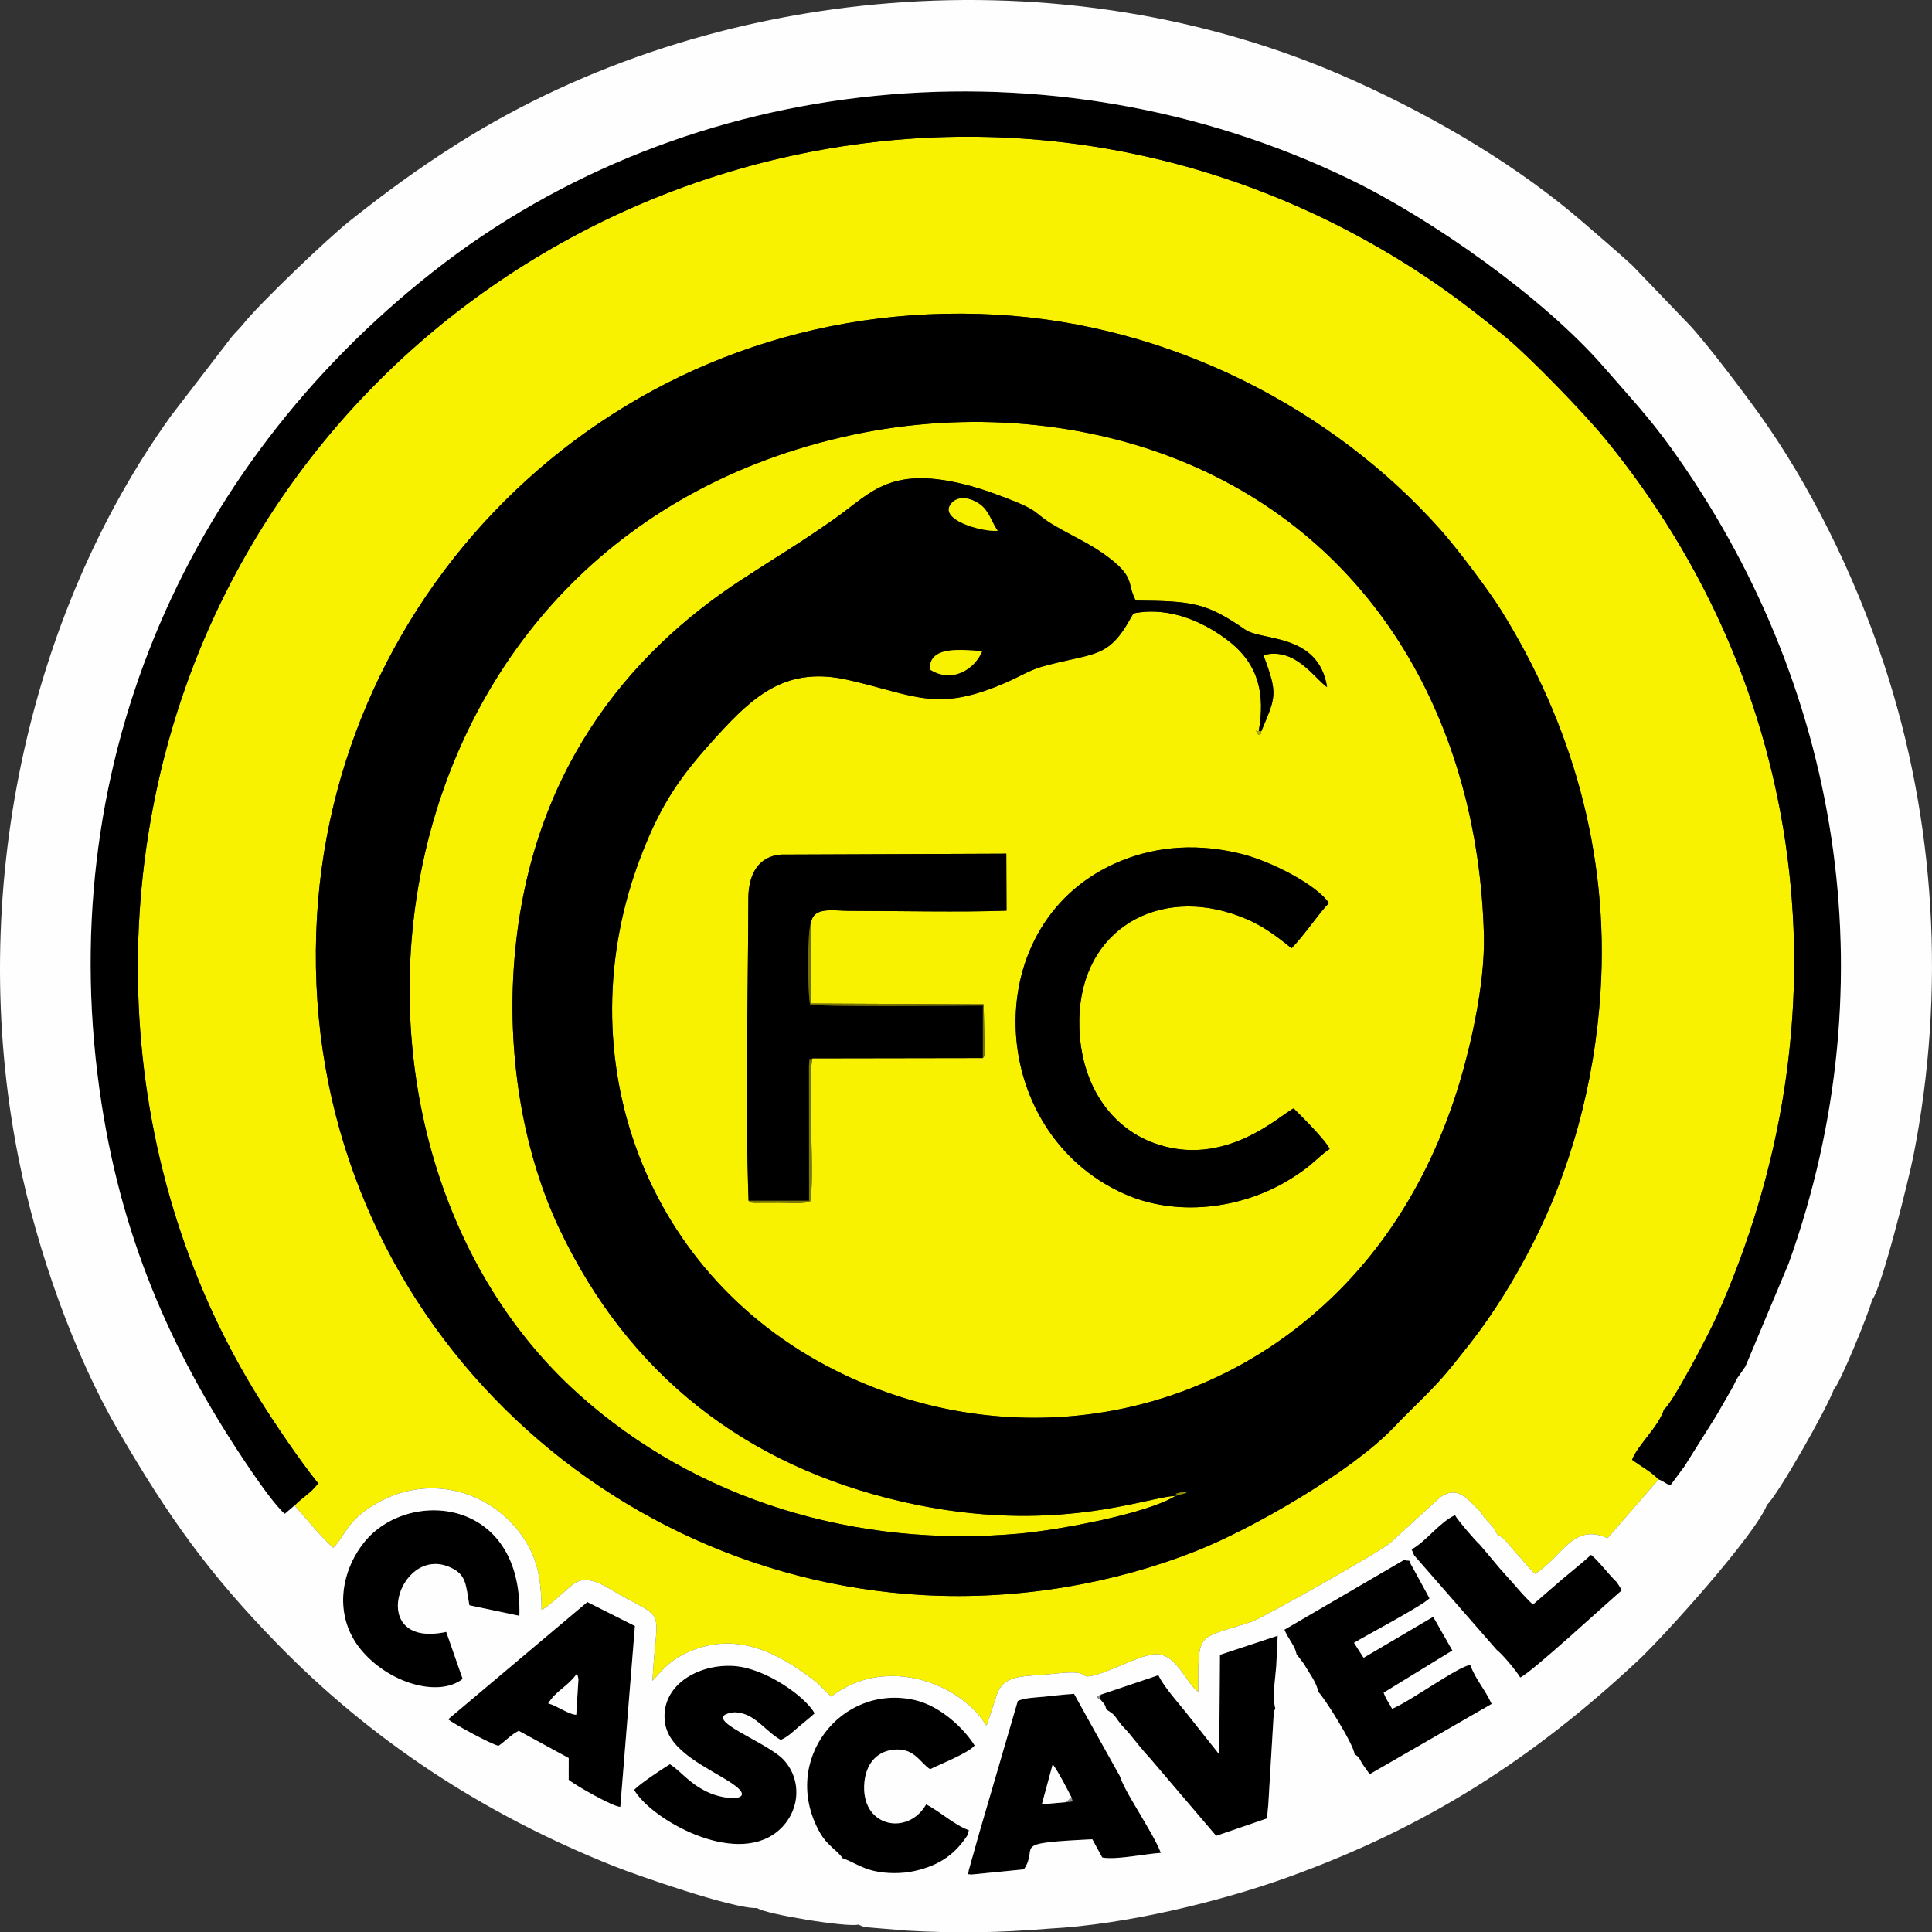 <?xml version="1.0" encoding="UTF-8"?>
<!DOCTYPE svg PUBLIC "-//W3C//DTD SVG 1.1//EN" "http://www.w3.org/Graphics/SVG/1.1/DTD/svg11.dtd">
<!-- Creator: CorelDRAW 2020 (64 Bit) -->
<svg xmlns="http://www.w3.org/2000/svg" xml:space="preserve" width="338.002mm" height="338.058mm" version="1.1" style="shape-rendering:geometricPrecision; text-rendering:geometricPrecision; image-rendering:optimizeQuality; fill-rule:evenodd; clip-rule:evenodd"
viewBox="0 0 17991.02 17994.03"
 xmlns:xlink="http://www.w3.org/1999/xlink"
 xmlns:xodm="http://www.corel.com/coreldraw/odm/2003">
 <rect x="0" y="0" width="17991.02" height="17994.03" fill="#333333" stroke="none"/>
 <defs>
  <style type="text/css">
   <![CDATA[
    .fil2 {fill:#FEFEFE}
    .fil1 {fill:black}
    .fil3 {fill:#757200}
    .fil4 {fill:#7C7A00}
    .fil8 {fill:#908F8F}
    .fil5 {fill:#918D00}
    .fil6 {fill:#939393}
    .fil7 {fill:#B2AE00}
    .fil0 {fill:#F8F200}
   ]]>
  </style>
 </defs>
 <g id="Camada_x0020_1">
  <g id="_2894347051152">
   <path class="fil0" d="M14904.26 9231.6c-55.73,877.19 -287.46,1680.11 -635.85,2358.87 -172.82,336.7 -362.43,641.65 -572.24,911.38 -58.13,74.74 -108.89,136.7 -166.38,209.22 -176.14,222.19 -357.93,377.53 -548.19,578.05 -390.62,411.7 -1311.38,941.96 -1835.18,1150.55 -756.9,301.41 -1648.76,464.01 -2551.32,413.8 -3191.85,-177.56 -5843.8,-2892.44 -5643.28,-6316.85 186.2,-3179.68 2911.52,-5796.5 6325.44,-5606.15 1627.19,90.73 3135.78,880.08 4134.83,2000.01 156.91,175.89 452,568.15 564.95,749.57 648.83,1042.22 1010.03,2248.33 927.22,3551.55zm-1115.21 4846.33c29.51,73.83 122,124.43 154,213.01 70.23,26.82 117.34,110.5 182.62,178.75 61.92,64.74 96.12,118.17 168.43,185.52 256,-155.53 348.77,-477.16 675.99,-332.17l474.45 -546.56c-64.36,-70.07 -172.07,-127.19 -246.27,-183.22 54.3,-140.7 244.73,-303.35 297.54,-468.64 74.39,-47.03 416.58,-702.15 484.77,-853.86 1262.57,-2809.17 858.61,-5878.81 -1039.78,-8192.81 -188.88,-230.24 -683.65,-741.32 -909.28,-930.02 -402.48,-336.65 -791.99,-618.08 -1272.35,-887.79 -3942.21,-2213.47 -8815.07,-534.82 -10703.34,3351.56 -1124.56,2314.55 -1035.4,5190.73 362.77,7421.04 144.89,231.12 376.91,573.22 544.18,780.53 -79.5,102.7 -138.16,120.53 -219.84,206.18 116.74,129.72 229.27,273.93 359.78,393.29 114.94,-108.41 124.47,-273.84 457.84,-442.44 455.95,-230.62 992.13,-88.97 1287.74,313.37 149.37,203.3 192.1,395.22 195.03,706.96 73.11,-31.77 248.12,-213.23 316.97,-252.96 136.99,-79.06 309.17,56.68 418.85,116.54 435.31,237.58 333.34,113.99 296.63,797.91 101.15,-110.88 168.63,-196.46 340.83,-271.29 438.45,-190.51 823.31,5.67 1162.13,265.79 70.87,54.4 104.09,104.6 162.38,151.5 520.49,-398.04 1221.15,-106.84 1442.35,270.06 3.18,-3.71 7.36,-14.78 8.51,-11.91l88.91 -270.56c66.24,-204.03 256.7,-168.5 547.64,-200.77 351.48,-38.98 206.89,48.7 341.5,20.19 160.99,-34.09 400.57,-171.94 558.9,-198.1 221,-36.51 304.49,258.15 429.16,347.24 1.88,-580.85 -17.47,-481.21 498.93,-653.4 102.56,-34.19 1226.64,-668.03 1292.05,-736.28l461.13 -421.17c186.15,-134.33 295.26,73.26 378.84,134.48l0.01 0.04z"/>
   <path class="fil0" d="M7553.01 8589.84l-0.01 755.34 1606.86 7.07 9.51 460.61c-5.32,34.44 -8.35,25.56 -16.87,39.98l-1587.23 2.65c-47.27,204.8 25.84,1167.15 -22.89,1337.09 -92.77,17.1 -194.66,7.58 -289.79,7.58l-226.01 0.8c-99.32,-10.22 -15.18,5.81 -55.61,-19.41 -32.96,-912.26 -4.48,-1894.84 -2.15,-2814.15 0.56,-225.02 93.15,-392.81 302.97,-409.33l2098.9 -8.31 1.96 530.53c-426.06,15.69 -1008.54,2.05 -1462.85,1.88 -149.8,-0.06 -332.41,-42.08 -356.77,107.66l0 0.01zm4828.55 2109.78c-67.12,44.1 -112.38,93.04 -184.64,152.56 -53.69,44.2 -122.49,91.23 -187.67,131.3 -451.53,277.52 -1054.75,348.83 -1536.61,135.34 -1312.11,-581.32 -1386.06,-2559.97 -25.36,-3105.37 345.81,-138.62 723.05,-158.3 1109.81,-62.45 284.28,70.45 707.74,291.83 818.12,459.05 -87.4,85.35 -227.83,298.33 -348.31,420.18 -163.28,-131.1 -302.46,-240.62 -556.97,-323.11 -742.6,-240.69 -1447.08,192.58 -1418.86,1063.18 17.46,538.96 295.23,920.26 677.57,1067.64 676.98,260.98 1209.04,-271.57 1318.07,-315.83 66.07,64.65 301.81,298.82 334.83,377.53l0.01 -0.02zm-1436.57 3231.42c-236.99,-1.96 -1122.66,376.72 -2531.91,55.29 -1473.65,-336.13 -2560.69,-1188.25 -3203.58,-2542.16 -326.26,-687.11 -483.35,-1564 -425.49,-2426.97 121.36,-1809.4 1069.15,-2930.74 2113.86,-3614.49 327.46,-214.31 510.89,-318.51 862.45,-563.97 314.86,-219.84 484.74,-460.39 1056.27,-362.83 202.53,34.57 371.79,92.56 551.54,161.31 340.2,130.15 238.98,132.57 455.07,259.04 165.45,96.83 313.73,161.16 453.03,260.18 308.08,219 209.97,267.93 299.91,435.81 527.66,5.62 653.16,17.55 1020.26,271.49 154.55,106.9 681.89,30.31 761.42,534.79 -123.73,-87.61 -297.61,-375.68 -593.07,-297.99 137.69,366.85 116.13,386.22 -19.89,710.28 -31.07,40.09 40.14,9.27 -26.7,32.63 -43.92,-68.64 -5.32,-23.69 3.54,-35.97 57.84,-335.46 4.88,-612.77 -273.2,-832.66 -200.38,-158.45 -533.11,-333.96 -891.17,-263.49 -11.25,13.91 -12.79,16.27 -24.97,38.53 -217.83,397.82 -349.06,321.6 -836.85,460.35 -103.28,29.38 -209.02,93.38 -311.85,138.79 -660.04,291.45 -849.45,127.73 -1485.6,-17.35 -570.56,-130.13 -873.21,140.1 -1221.12,521.82 -336.4,369.11 -513.69,614.74 -706.73,1114.56 -719.87,1863.9 27.23,3953.74 1897.2,4836.48 1380.54,651.69 2985.66,498.47 4187.68,-422.61 706.09,-541.06 1194.66,-1275.14 1485.25,-2139.06 139.41,-414.46 290.59,-1063.67 277.88,-1537.42 -52.37,-1951.54 -1001.87,-3683.75 -2838.84,-4421.21 -952.73,-382.47 -2072.66,-460.23 -3140.45,-212.72 -4462.54,1034.39 -5111.43,6514.88 -2455.53,8907.33 1107.59,997.72 2600.9,1437.24 4104.18,1302.84 380.64,-34.03 1198.03,-187.97 1457.37,-350.65l0.04 0.01z"/>
   <path class="fil1" d="M10944.99 13931.04c46.54,-39.15 -59.61,-3.36 55.4,-34.92 62.96,-17.27 45.04,7.15 46.18,6.38l-101.58 28.56 0 -0.02zm-2286.28 -7696.79c-9.75,-226.48 303.68,-181.92 487.86,-171.29 -66.97,165.28 -277.75,306.21 -487.86,171.29zm632.3 -1291.62c-144.17,14.33 -567.47,-105.82 -428.98,-258.66 82.15,-90.67 229.02,-26.04 291.94,36.11 63.92,63.14 86.06,153.25 137.06,222.54l-0.02 0.01zm1654 8988.41c-259.34,162.67 -1076.72,316.62 -1457.37,350.65 -1503.28,134.4 -2996.59,-305.11 -4104.18,-1302.84 -2655.9,-2392.45 -2007,-7872.94 2455.53,-8907.33 1067.78,-247.51 2187.73,-169.75 3140.45,212.72 1836.99,737.46 2786.47,2469.67 2838.84,4421.21 12.71,473.76 -138.47,1122.96 -277.88,1537.42 -290.59,863.93 -779.16,1598 -1485.25,2139.06 -1202.01,921.07 -2807.15,1074.3 -4187.68,422.61 -1869.97,-882.74 -2617.06,-2972.58 -1897.2,-4836.48 193.05,-499.84 370.33,-745.47 706.73,-1114.56 347.91,-381.72 650.56,-651.95 1221.12,-521.82 636.14,145.09 825.54,308.81 1485.6,17.35 102.83,-45.39 208.57,-109.41 311.85,-138.79 487.8,-138.75 619.02,-62.52 836.85,-460.35 12.18,-22.25 13.72,-24.61 24.97,-38.53 358.06,-70.47 690.79,105.03 891.17,263.49 278.08,219.88 331.03,497.2 273.2,832.66l23.16 3.34c136.01,-324.06 157.57,-343.43 19.89,-710.28 295.47,-77.69 469.33,210.39 593.07,297.99 -79.53,-504.48 -606.87,-427.89 -761.42,-534.79 -367.12,-253.95 -492.61,-265.88 -1020.26,-271.49 -89.93,-167.9 8.17,-216.81 -299.91,-435.81 -139.3,-99.02 -287.58,-163.35 -453.03,-260.18 -216.09,-126.47 -114.88,-128.89 -455.07,-259.04 -179.74,-68.76 -349.03,-126.75 -551.54,-161.31 -571.53,-97.56 -741.41,142.99 -1056.27,362.83 -351.56,245.47 -534.99,349.67 -862.45,563.97 -1044.71,683.76 -1992.5,1805.1 -2113.86,3614.49 -57.89,862.97 99.22,1739.85 425.49,2426.97 642.89,1353.89 1729.93,2206.02 3203.58,2542.16 1409.25,321.44 2294.92,-57.26 2531.91,-55.29l-0.05 -0.02zm3959.28 -4699.46c82.81,-1303.21 -278.4,-2509.32 -927.22,-3551.55 -112.94,-181.42 -408.03,-573.68 -564.95,-749.57 -999.05,-1119.92 -2507.64,-1909.28 -4134.83,-2000.01 -3413.91,-190.35 -6139.24,2426.48 -6325.44,5606.15 -200.53,3424.41 2451.43,6139.29 5643.28,6316.85 902.56,50.21 1794.41,-112.39 2551.32,-413.8 523.8,-208.58 1444.56,-738.86 1835.18,-1150.55 190.25,-200.5 372.04,-355.86 548.19,-578.05 57.49,-72.52 108.25,-134.5 166.38,-209.22 209.81,-269.74 399.44,-574.7 572.24,-911.38 348.39,-678.75 580.11,-1481.69 635.85,-2358.87z"/>
   <path class="fil1" d="M2742.96 14019.47c81.66,-85.63 140.32,-103.47 219.84,-206.18 -167.27,-207.32 -399.29,-549.41 -544.18,-780.53 -1398.19,-2230.31 -1487.34,-5106.49 -362.77,-7421.04 1888.26,-3886.38 6761.14,-5565.03 10703.34,-3351.56 480.36,269.71 869.87,551.14 1272.35,887.79 225.63,188.71 720.4,699.79 909.28,930.02 1898.38,2314.01 2302.35,5383.65 1039.78,8192.81 -68.19,151.71 -410.38,806.83 -484.77,853.86 -52.81,165.29 -243.24,327.94 -297.54,468.64 74.19,56.02 181.92,113.15 246.27,183.22 53.96,19.91 53.99,34.51 110.21,55.68l130.71 -176.26 286.52 -455.49c50.7,-83.1 86.28,-150.88 137.67,-237.67 30.19,-51 39.47,-73.07 64.79,-123.46l79.99 -115.64 402.71 -959.94c944.75,-2636.86 477.31,-5404.91 -1095.81,-7592.52 -207.98,-289.23 -397.2,-489.45 -622.04,-748.72 -560.08,-645.85 -1603.74,-1383.62 -2374.4,-1755.63 -2768.64,-1336.44 -6143.51,-1019 -8536.75,866.53 -2325.06,1831.81 -3561.19,4658.6 -3082.17,7746.46 203.99,1314.97 684.66,2382.65 1399.64,3426.96 72.82,106.36 227.74,326.37 306.48,390.04l90.89 -77.34 -0.04 -0.04z"/>
   <path class="fil1" d="M12381.56 10699.62c-33.03,-78.71 -268.78,-312.87 -334.83,-377.53 -109.05,44.26 -641.09,576.81 -1318.07,315.83 -382.34,-147.38 -660.11,-528.68 -677.57,-1067.64 -28.23,-870.6 676.26,-1303.87 1418.86,-1063.18 254.53,82.5 393.7,192.02 556.97,323.11 120.48,-121.85 260.91,-334.83 348.31,-420.18 -110.39,-167.22 -533.85,-388.59 -818.12,-459.05 -386.76,-95.85 -764,-76.16 -1109.81,62.45 -1360.69,545.39 -1286.75,2524.05 25.36,3105.37 481.86,213.49 1085.08,142.18 1536.61,-135.34 65.18,-40.06 133.98,-87.09 187.67,-131.3 72.26,-59.52 117.52,-108.45 184.64,-152.56l-0.01 0.02z"/>
   <path class="fil1" d="M6970.94 11181.56l563.28 0 -0.65 -1256.74c11.23,-116.41 -3.51,-37.1 31.68,-69.33l1587.23 -2.65 0.37 -488.68c-218.83,0 -1504.47,15.72 -1609.08,-10.67 -23.97,-108.13 -26.74,-694.82 9.25,-763.65 24.36,-149.74 206.96,-107.73 356.77,-107.66 454.31,0.17 1036.79,13.81 1462.85,-1.88l-1.96 -530.53 -2098.9 8.31c-209.82,16.53 -302.4,184.33 -302.97,409.33 -2.35,919.31 -30.83,1901.91 2.15,2814.15l-0.01 0.01z"/>
   <path class="fil1" d="M12072.09 15401.73l71.1 94.19c43.1,76.39 121.81,177.4 131.56,259.1 40.43,27.19 328.47,482.06 338.77,579.56 48.98,33.52 40.34,33.27 69.17,85.9l71.67 101.44 1136.14 -654.84c-62.69,-138.16 -151.51,-229.18 -199.21,-363.69 -121.72,19.92 -560.92,341.4 -727.99,409.17 -30.6,-60.32 -53.9,-81.49 -78.48,-150.2l639.86 -392.77 -178.61 -313.74 -648.05 381.76 -89.62 -139.25c122.24,-74.15 636.89,-345.52 703.53,-414.72l-156.91 -287.15c-55.76,-88.65 3.67,-52.26 -81.34,-69.59l-1112.96 649.29c33.1,83.05 103.19,157 111.37,225.57l-0.01 -0.02z"/>
   <path class="fil1" d="M9977.46 16736.87l11.8 37.91 -63.2 7.65 -224.33 19.33 101.07 -372.89c53.94,72.11 129.16,218.55 174.65,308.01l0.01 -0.02zm-854.93 319.02l-101.47 360.18c-10.15,76.69 -7.75,20.73 15.34,40.9l498.61 -49.08c149.53,-223.88 -155.57,-241.69 636.86,-280.24l92.29 169.77c126.76,24.53 395.94,-33.31 545.26,-43.18 -31.65,-91.12 -137.65,-264.51 -187.68,-351.14 -65.81,-113.92 -153.38,-248.24 -195.36,-366.98l-303.78 -544.54 -120.65 -218.01c-92.79,5.18 -184.12,16.57 -276.53,26.09 -78.7,8.11 -182.63,9.47 -247.69,39.8l-355.22 1216.44 0.02 0z"/>
   <path class="fil1" d="M6238.58 16428.69c-70.44,42.61 -275.02,178.06 -333.72,238.78 155.59,270.98 924.45,712.24 1328.15,393.28 208.25,-164.54 249.08,-465.63 69.16,-668.42 -149.61,-168.62 -778.16,-382.56 -499.07,-442.08 37,-7.88 54.2,-5.11 90.52,1.39 148.86,26.61 246.65,179.48 377.72,251.19 71.71,-34.36 107.42,-72.51 165.17,-121.38 53.71,-45.46 110.78,-89.53 149.47,-126.4 -81.67,-151.56 -451.09,-418.57 -745.69,-440.63 -340.25,-25.49 -695.07,183.76 -648.25,526.15 37.09,271.22 400.07,419.53 617.71,562.66 256.32,168.58 -45,172.34 -229.77,80.29 -175.34,-87.36 -227.6,-180.31 -341.39,-254.83l-0.01 -0.01z"/>
   <path class="fil1" d="M5104.54 15862.11c77.89,-122.31 177.61,-153.66 262.95,-270.65 23.56,32.08 7.64,-3.32 19.01,45.39l-20.5 331.57c-73.86,-3.94 -174.75,-82.52 -261.48,-106.31l0.01 0zm-931.34 148.15c49.61,42.59 402.87,234.01 469.29,246.99 68.24,-47.43 109.87,-98.9 187.77,-139.71l465.69 253.75 -0.44 202.3c56.29,48.59 413.15,251.72 480.89,252.26l136.02 -1684.37 -443.07 -223.08 -1296.17 1091.87 0.02 -0.01z"/>
   <path class="fil1" d="M10251.56 15780.39l-8.7 41.12c38.47,44.39 46.79,47.16 59.92,97.86 72.67,44.25 69.83,49.22 118.03,114.98 35.02,47.79 57.44,63.14 96.12,109.97 62.16,75.26 127.77,161.47 195.47,232.57l612.76 718.83 473.38 -162.54 12.27 -132.08 50.37 -844.42c8.94,-42.74 3.49,-22.33 15.27,-43.91 -30.87,-114.98 -0.8,-274.36 8.03,-398.64l13.54 -282.08 -537.66 177.82 -6.63 927.36 -280.9 -354.26c-80.79,-105.33 -235.94,-273.12 -285.44,-383.31l-535.84 180.7 0.01 0.02z"/>
   <path class="fil1" d="M7845.31 17304.23c92.37,31.04 174.8,90.6 287.27,116.88 121.48,28.38 262.5,29.08 383.44,2.36 250.68,-55.39 389.08,-172.54 495.84,-336.85l10.34 -43.31c-143.03,-52.95 -265.81,-173.71 -397.87,-240.64 -167.79,297.46 -614.85,214.89 -575.03,-205.69 15.41,-162.78 106.09,-280.53 258.47,-301.72 203.54,-28.3 252.58,113.51 353.07,180.21 84.18,-43.14 356.66,-149.02 415.02,-221.11 -93.47,-152.22 -314.36,-367.23 -555.51,-422.83 -684.72,-157.89 -1257.3,562.73 -889.41,1227.36 73.63,133.03 167.76,170.89 214.34,245.33l0.02 0.01z"/>
   <path class="fil1" d="M4308.3 15634.71l-152.87 -438.11c-743.05,158.62 -446.7,-805.1 27.93,-605.18 161.51,68.03 152.93,161.88 187.44,357.03l465.79 98.15c32.02,-1107.97 -1041.77,-1191.39 -1446.67,-683.07 -225.4,282.96 -279.65,692.38 -30.84,996.07 256.95,313.62 723.05,450.75 949.21,275.12l0.01 0z"/>
   <path class="fil1" d="M13168.77 14483.65l769.65 881.43c48.66,35.1 186.28,199.94 217.98,256.24 106.89,-47.04 808.84,-696.22 947.1,-812.81l-45.87 -72.83c-67.77,-63.18 -176.45,-207.18 -241.5,-256.8 -77.91,70.68 -181.84,154.16 -268.42,226.98l-272.37 235.42c-26.69,-21.61 -96.39,-95.49 -129.75,-134.01 -46.22,-53.37 -69.75,-81.01 -123.4,-139.47 -84.38,-91.96 -157.52,-187.9 -245.21,-287.23 -43.02,-38.6 -195.99,-216.56 -227.98,-271.09 -145.89,66.91 -266.26,242.58 -404.23,318.71l24.01 55.5 -0.02 -0.04z"/>
   <path class="fil2" d="M6238.58 16428.69c113.79,74.51 166.06,167.46 341.39,254.83 184.76,92.05 486.1,88.29 229.77,-80.29 -217.64,-143.13 -580.61,-291.44 -617.71,-562.66 -46.82,-342.39 308.01,-551.63 648.25,-526.15 294.59,22.06 664.01,289.07 745.69,440.63 -38.69,36.87 -95.76,80.95 -149.47,126.4 -57.75,48.87 -93.45,87.02 -165.17,121.38 -131.07,-71.72 -228.86,-224.59 -377.72,-251.19 -36.32,-6.5 -53.52,-9.27 -90.52,-1.39 -279.09,59.52 349.46,273.45 499.07,442.08 179.92,202.79 139.09,503.88 -69.16,668.42 -403.69,318.96 -1172.56,-122.31 -1328.15,-393.28 58.69,-60.72 263.27,-196.18 333.72,-238.78l0.01 0.01zm-1134.03 -566.58c86.72,23.8 187.62,102.37 261.48,106.31l20.5 -331.57c-11.39,-48.71 4.53,-13.31 -19.01,-45.39 -85.35,116.97 -185.07,148.33 -262.95,270.65l-0.01 0zm5018.07 129.48l303.78 544.54c41.98,118.74 129.55,253.07 195.36,366.98 50.04,86.62 156.04,260.02 187.68,351.14 -149.32,9.87 -418.5,67.71 -545.26,43.18l-92.29 -169.77c-792.43,38.54 -487.34,56.35 -636.86,280.24l-498.61 49.08c-23.09,-20.17 -25.49,35.79 -15.34,-40.9l101.47 -360.18 355.22 -1216.44c65.06,-30.33 168.99,-31.7 247.69,-39.8 92.41,-9.52 183.74,-20.9 276.53,-26.09l120.65 218.01 -0.02 0zm589.8 385.34c-67.7,-71.09 -133.31,-157.31 -195.47,-232.57 -38.68,-46.83 -61.11,-62.19 -96.12,-109.97 -48.19,-65.76 -45.36,-70.73 -118.03,-114.98 -13.13,-50.7 -21.46,-53.48 -59.92,-97.86 -4.55,-3.39 -56.12,-12.86 8.7,-41.12l535.84 -180.7c49.51,110.19 204.65,277.98 285.44,383.31l280.9 354.26 6.63 -927.36 537.66 -177.82 -13.54 282.08c-8.83,124.28 -38.91,283.65 -8.03,398.64 -11.78,21.58 -6.34,1.17 -15.27,43.91l-50.37 844.42 -12.27 132.08 -473.38 162.54 -612.76 -718.83 -0.01 -0.02zm-786.34 405.51c0.72,-0.57 24.42,-20.35 28.93,-24.32 2.16,-1.89 9.34,-3.78 10.99,-10.29 1.76,-6.86 7.62,-7.33 11.46,-10.95 -45.5,-89.45 -120.71,-235.9 -174.65,-308.01l-101.07 372.89 224.33 -19.33 0.01 0.02zm3147.59 -2255.56c85.02,17.33 25.58,-19.06 81.34,69.59l156.91 287.15c-66.62,69.21 -581.27,340.59 -703.53,414.72l89.62 139.25 648.05 -381.76 178.61 313.74 -639.86 392.77c24.58,68.71 47.9,89.88 78.48,150.2 167.07,-67.77 606.29,-389.25 727.99,-409.17 47.7,134.51 136.53,225.55 199.21,363.69l-1136.14 654.84 -71.67 -101.44c-28.84,-52.63 -20.19,-52.38 -69.17,-85.9 -10.3,-97.51 -298.34,-552.37 -338.77,-579.56 -9.75,-81.7 -88.47,-182.69 -131.56,-259.1l-71.1 -94.19c-8.18,-68.57 -78.27,-142.52 -111.37,-225.57l1112.96 -649.29 0.01 0.02zm864.76 838.21l-769.65 -881.43 -24.01 -55.5c137.98,-76.13 258.35,-251.78 404.23,-318.71 31.98,54.54 184.94,232.49 227.98,271.09 87.69,99.32 160.83,195.28 245.21,287.23 53.65,58.46 77.18,86.12 123.4,139.47 33.37,38.52 103.07,112.42 129.75,134.01l272.37 -235.42c86.6,-72.82 190.51,-156.3 268.42,-226.98 65.03,49.62 173.73,193.63 241.5,256.8l45.87 72.83c-138.25,116.61 -840.2,765.77 -947.1,812.81 -31.69,-56.3 -169.31,-221.14 -217.98,-256.24l0.02 0.04zm2316 -2641.43l-79.99 115.64c-25.3,50.39 -34.6,72.46 -64.79,123.46 -51.39,86.8 -86.97,154.57 -137.67,237.67l-286.52 455.49 -130.71 176.26c-56.21,-21.16 -56.25,-35.76 -110.21,-55.68l-474.45 546.56c-327.22,-145.01 -419.98,176.63 -675.99,332.17 -72.32,-67.35 -106.51,-120.77 -168.43,-185.52 -65.28,-68.25 -112.41,-151.93 -182.62,-178.75 -32.01,-88.58 -124.49,-139.18 -154,-213.01 -83.58,-61.23 -192.69,-268.82 -378.84,-134.48l-461.13 421.17c-65.41,68.25 -1189.49,702.09 -1292.05,736.28 -516.41,172.18 -497.05,72.55 -498.93,653.4 -124.66,-89.07 -208.16,-383.75 -429.16,-347.24 -158.33,26.16 -397.92,164 -558.9,198.1 -134.61,28.51 9.99,-59.17 -341.5,-20.19 -290.95,32.28 -481.41,-3.25 -547.64,200.77l-88.91 270.56c-1.16,-2.86 -5.34,8.22 -8.51,11.91 -221.2,-376.88 -921.86,-668.08 -1442.35,-270.06 -58.29,-46.89 -91.51,-97.1 -162.38,-151.5 -338.82,-260.11 -723.68,-456.3 -1162.13,-265.79 -172.19,74.81 -239.66,160.39 -340.83,271.29 36.71,-683.92 138.66,-560.33 -296.63,-797.91 -109.68,-59.86 -281.86,-195.59 -418.85,-116.54 -68.87,39.73 -243.86,221.19 -316.97,252.96 -2.91,-311.74 -45.65,-503.67 -195.03,-706.96 -295.62,-402.35 -831.78,-543.99 -1287.74,-313.37 -333.37,168.62 -342.88,334.05 -457.84,442.44 -130.51,-119.37 -243.04,-263.57 -359.78,-393.29l-90.89 77.34c-78.74,-63.67 -233.66,-283.68 -306.48,-390.04 -714.98,-1044.31 -1195.65,-2111.99 -1399.64,-3426.96 -479.02,-3087.85 757.11,-5914.64 3082.17,-7746.46 2393.25,-1885.53 5768.12,-2202.97 8536.75,-866.53 770.66,372.01 1814.32,1109.78 2374.4,1755.63 224.84,259.28 414.06,459.49 622.04,748.72 1573.12,2187.61 2040.56,4955.65 1095.81,7592.52l-402.71 959.94 0.03 0.01zm-7242.55 4362.97c-106.76,164.31 -245.16,281.45 -495.84,336.85 -120.94,26.73 -261.98,26.02 -383.44,-2.36 -112.48,-26.28 -194.9,-85.84 -287.27,-116.88 -46.58,-74.44 -140.71,-112.29 -214.34,-245.33 -367.88,-664.63 204.7,-1385.26 889.41,-1227.36 241.14,55.61 462.04,270.61 555.51,422.83 -58.35,72.1 -330.84,177.98 -415.02,221.11 -100.49,-66.7 -149.53,-208.5 -353.07,-180.21 -152.4,21.18 -243.07,138.95 -258.47,301.72 -39.83,420.57 407.23,503.16 575.03,205.69 132.06,66.92 254.84,187.68 397.87,240.64l-10.34 43.31 -0.02 -0.01zm-1960.7 681.23c64.57,55.81 844.3,182.98 942.18,154.16 5.12,2.97 11.74,5.58 16.25,7.21 4.51,1.63 10.83,4.88 16.45,6.71 119.25,39.23 -90.85,-19.14 34.18,10.24l380.66 31.75c470.83,26.45 855.5,20.28 1327.97,-18.18 717.81,-36.96 1600.03,-254.92 2209.01,-473.07 1315.1,-471.07 2304.07,-1116.9 3273.62,-2021.4 246.46,-229.93 1099.58,-1178.57 1203.53,-1453.56 93.99,-79.45 556.52,-890.82 623.2,-1076.47 50.36,-39.6 325.26,-706.42 354.62,-830.61 87.74,-98.88 342.09,-1123.79 384.77,-1339.51 303.72,-1535.2 205.65,-3128.46 -272.37,-4577.64 -283.91,-860.68 -701.07,-1685.07 -1154.33,-2319.7 -127.28,-178.21 -509.39,-688.33 -668.82,-852.65l-524.09 -545.7c-147.84,-134.42 -305.04,-268.78 -460.98,-403.37 -577.58,-498.48 -1325.69,-955.94 -2149.52,-1324.45 -2705.91,-1210.38 -5972.5,-886.7 -8315.85,589.3 -385.12,242.58 -694.36,472.07 -1017.73,728.94 -210.23,166.99 -837.29,766.99 -991.62,960.97 -36.28,45.61 -70.04,73.03 -106.38,118.47l-563.15 732.98c-1333.38,1853.85 -1907.64,4458.14 -1422.21,6902.96 176.61,889.5 528.86,1856.04 928.77,2543.87 471.88,811.61 845.36,1334.67 1484.2,1989.81 867,889.09 1903.32,1578.9 3132.92,2068.92 215.27,85.79 1123.67,403 1334.76,390.01l-0.04 0.02zm-1581.81 -2849.45l443.07 223.08 -136.02 1684.37c-67.74,-0.54 -424.6,-203.67 -480.89,-252.26l0.44 -202.3 -465.69 -253.75c-77.9,40.81 -119.53,92.29 -187.77,139.71 -66.42,-12.98 -419.69,-204.38 -469.29,-246.99l1296.17 -1091.87 -0.02 0.01zm-1161.06 716.32c-226.17,175.63 -692.26,38.5 -949.21,-275.12 -248.81,-303.68 -194.56,-713.1 30.84,-996.07 404.9,-508.3 1478.69,-424.89 1446.67,683.07l-465.79 -98.15c-34.51,-195.16 -25.93,-288.99 -187.44,-357.03 -474.63,-199.93 -770.98,763.81 -27.93,605.18l152.87 438.11 -0.01 0z"/>
   <path class="fil0" d="M9290.99 4942.63c-51,-69.28 -73.14,-159.4 -137.06,-222.54 -62.92,-62.15 -209.78,-126.77 -291.94,-36.11 -138.49,152.84 284.83,272.98 428.98,258.66l0.02 -0.01z"/>
   <path class="fil0" d="M8658.69 6234.25c210.11,134.93 420.9,-6 487.86,-171.29 -184.18,-10.63 -497.61,-55.2 -487.86,171.29z"/>
   <path class="fil3" d="M9152.47 9852.84c8.52,-14.42 11.57,-5.54 16.87,-39.98l-9.51 -460.61 -1606.86 -7.07 0.01 -755.34c-35.99,68.83 -33.22,655.52 -9.25,763.65 104.6,26.4 1390.26,10.67 1609.08,10.67l-0.37 488.68 0.02 0z"/>
   <path class="fil4" d="M6970.94 11181.56c40.43,25.2 -43.72,9.19 55.61,19.41l226.01 -0.8c95.13,0 197.03,9.52 289.79,-7.58 48.74,-169.93 -24.38,-1132.3 22.89,-1337.09 -35.2,32.23 -20.45,-47.07 -31.68,69.33l0.65 1256.74 -563.28 0 -0.01 -0.02z"/>
   <path class="fil5" d="M10944.99 13931.04l101.58 -28.56c-1.14,0.77 16.78,-23.64 -46.18,-6.38 -115.02,31.56 -8.87,-4.24 -55.4,34.92l0 0.02z"/>
   <path class="fil6" d="M9926.07 16782.43l63.2 -7.65 -11.8 -37.91c-3.84,3.62 -9.69,4.11 -11.46,10.95 -1.67,6.51 -8.83,8.4 -10.99,10.29 -4.52,3.97 -28.21,23.74 -28.93,24.32l-0.02 0z"/>
   <path class="fil7" d="M11744.91 6810.84l-23.16 -3.34c-8.87,12.28 -47.46,-32.67 -3.54,35.97 66.84,-23.36 -4.37,7.47 26.7,-32.63l0.01 0.01z"/>
   <path class="fil8" d="M10242.87 15821.53l8.7 -41.12c-64.8,28.26 -13.23,37.73 -8.7,41.12z"/>
  </g>
 </g>
</svg>
